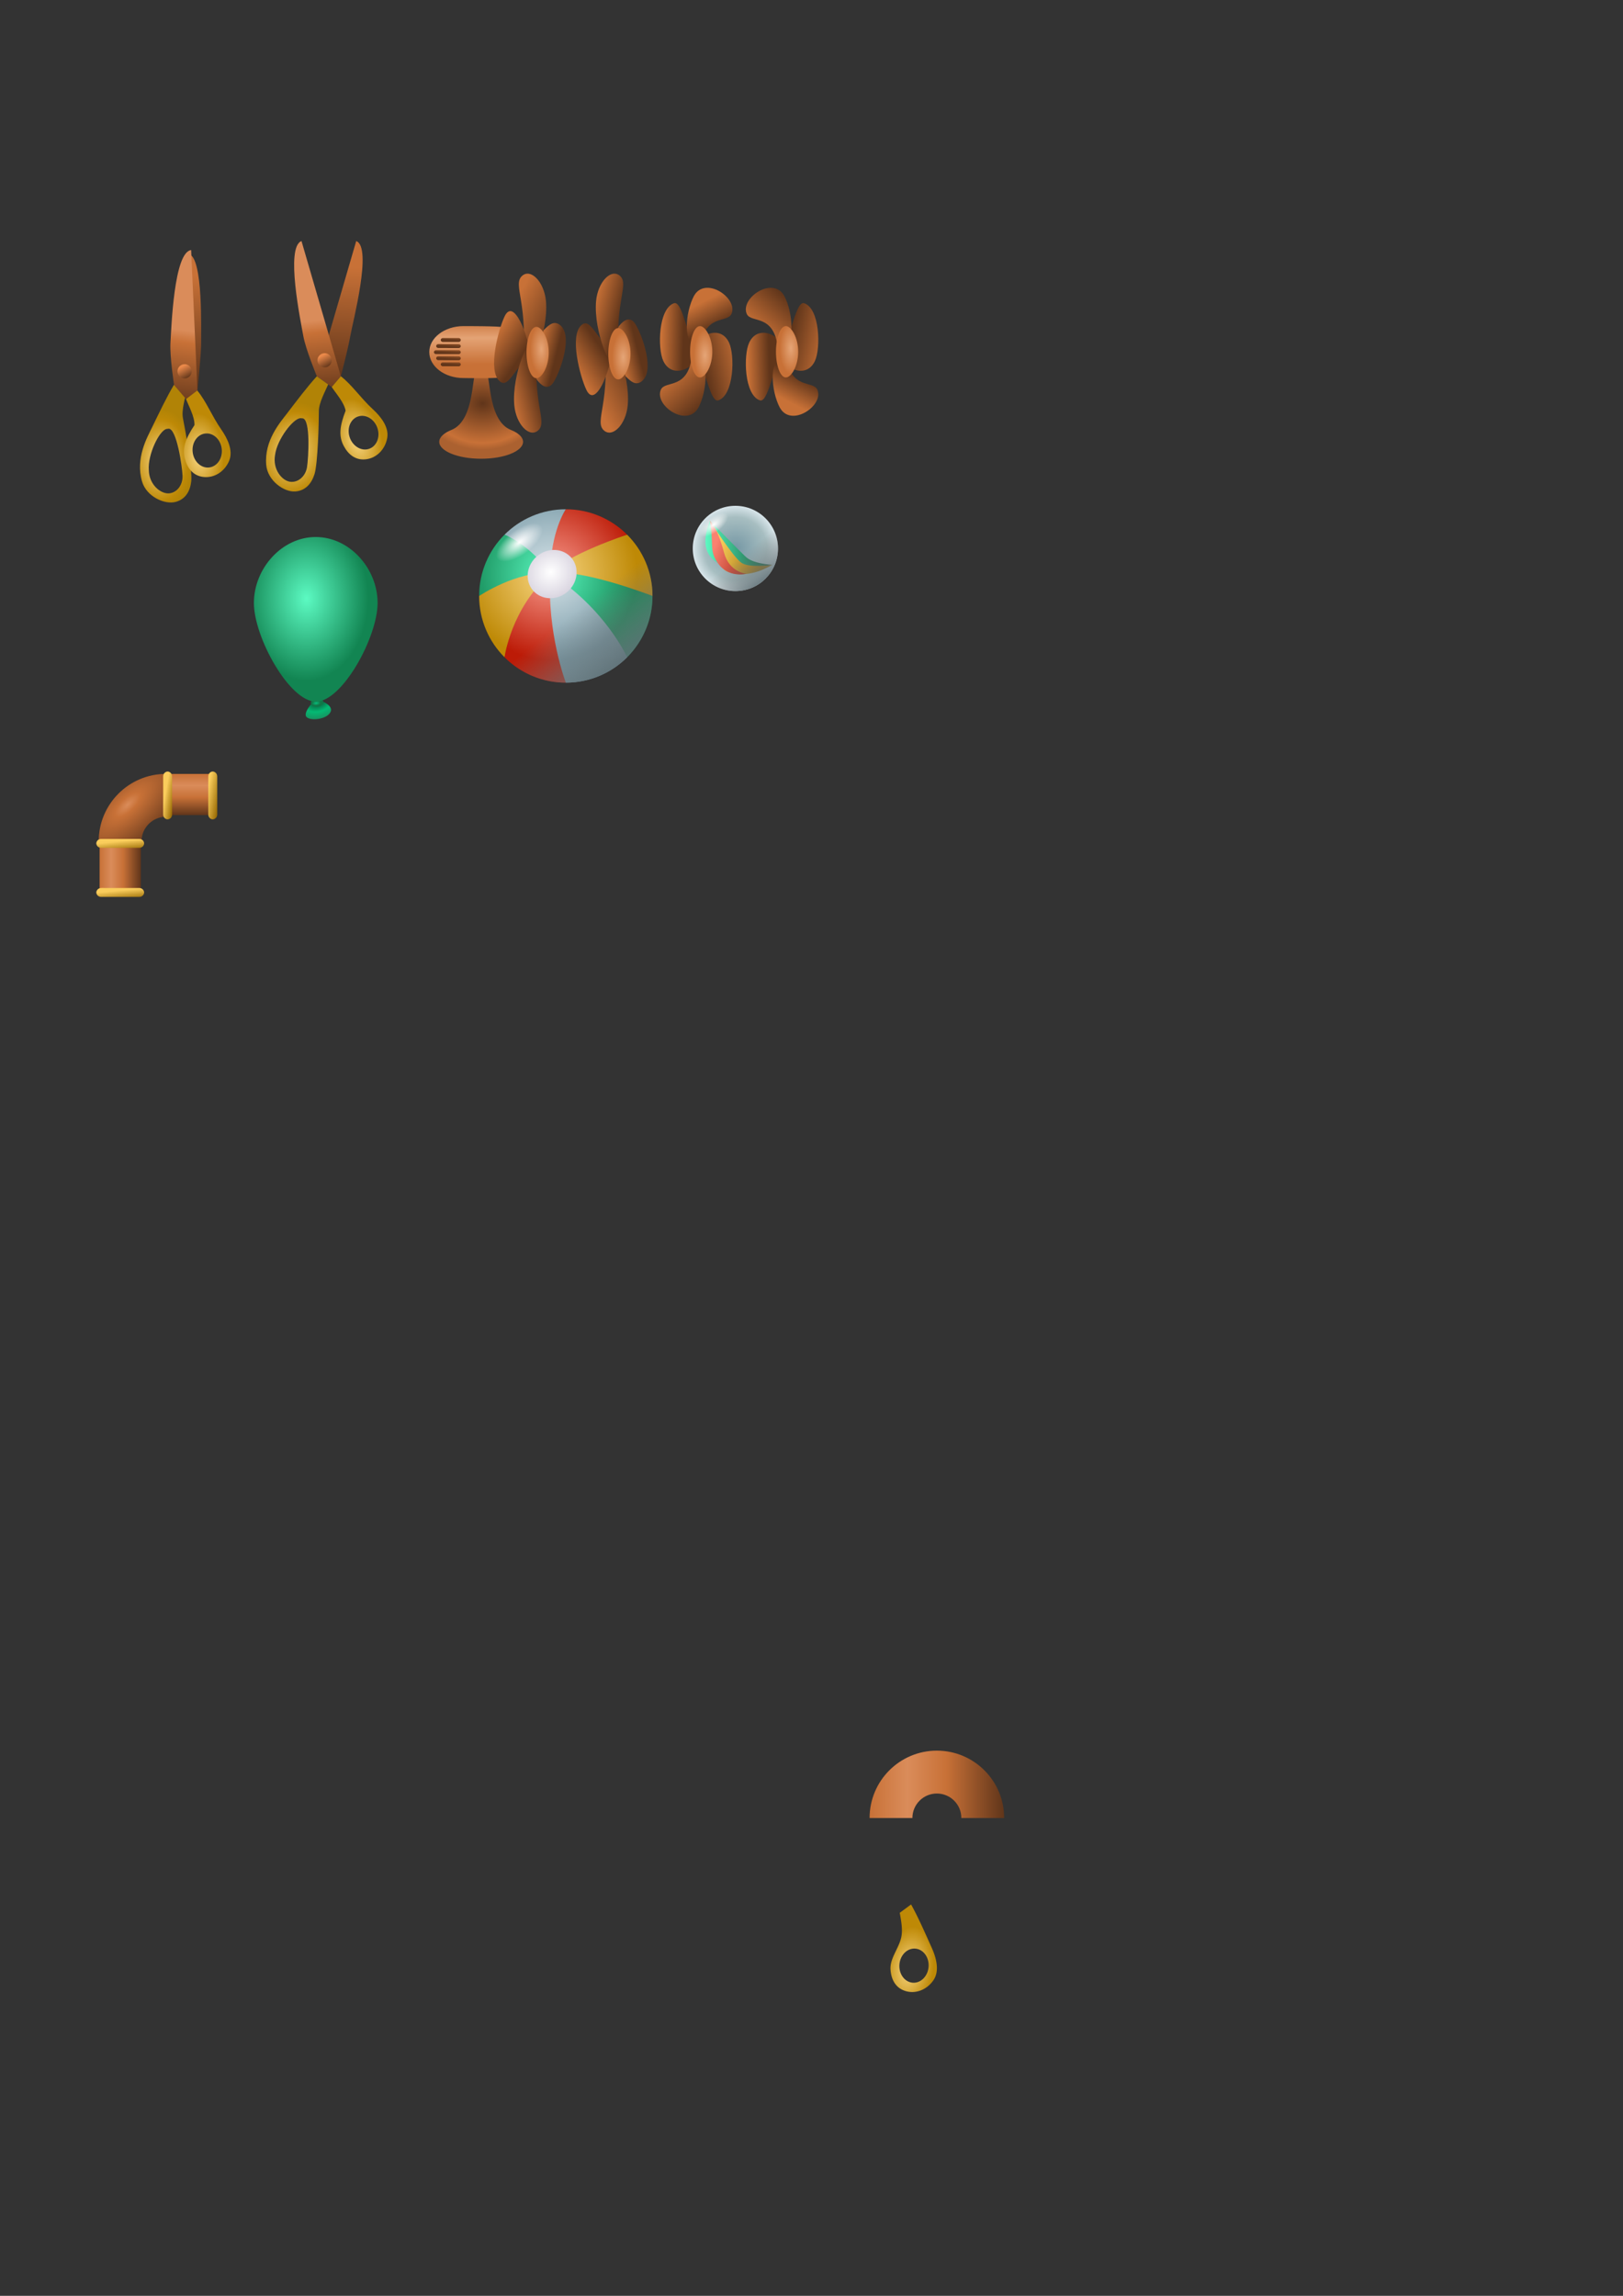 <?xml version="1.0" encoding="UTF-8" standalone="no"?>
<!-- Created with Inkscape (http://www.inkscape.org/) -->

<svg
   width="210mm"
   height="297mm"
   viewBox="0 0 210 297"
   version="1.1"
   id="svg5"
   inkscape:version="1.2.2 (732a01da63, 2022-12-09)"
   sodipodi:docname="drawing.svg.2025_10_17_19_37_38.0.svg"
   xml:space="preserve"
   xmlns:inkscape="http://www.inkscape.org/namespaces/inkscape"
   xmlns:sodipodi="http://sodipodi.sourceforge.net/DTD/sodipodi-0.dtd"
   xmlns:xlink="http://www.w3.org/1999/xlink"
   xmlns="http://www.w3.org/2000/svg"
   xmlns:svg="http://www.w3.org/2000/svg"><rect x="0" y="0" width="210" height="297" fill="#333333" stroke="none"/><sodipodi:namedview
     id="namedview7"
     pagecolor="#ffffff"
     bordercolor="#999999"
     borderopacity="1"
     inkscape:showpageshadow="0"
     inkscape:pageopacity="0"
     inkscape:pagecheckerboard="0"
     inkscape:deskcolor="#d1d1d1"
     inkscape:document-units="mm"
     showgrid="false"
     inkscape:zoom="2"
     inkscape:cx="97.5"
     inkscape:cy="254.5"
     inkscape:window-width="2880"
     inkscape:window-height="1676"
     inkscape:window-x="-12"
     inkscape:window-y="-12"
     inkscape:window-maximized="1"
     inkscape:current-layer="layer1"
     showguides="true"><sodipodi:guide
       position="89.522,210.284"
       orientation="1,0"
       id="guide1274"
       inkscape:locked="false" /></sodipodi:namedview><defs
     id="defs2"><linearGradient
       inkscape:collect="always"
       id="linearGradient10987"><stop
         style="stop-color:#c87137;stop-opacity:1;"
         offset="0"
         id="stop10989" /><stop
         style="stop-color:#da8c5a;stop-opacity:1;"
         offset="0.28"
         id="stop10981" /><stop
         style="stop-color:#c87137;stop-opacity:1;"
         offset="0.57"
         id="stop10983" /><stop
         style="stop-color:#60351a;stop-opacity:1;"
         offset="1"
         id="stop10985" /></linearGradient><linearGradient
       inkscape:collect="always"
       id="linearGradient10220"><stop
         style="stop-color:#da8c5a;stop-opacity:1;"
         offset="0"
         id="stop10218" /><stop
         style="stop-color:#c87137;stop-opacity:1;"
         offset="0.156"
         id="stop10216" /><stop
         style="stop-color:#60351a;stop-opacity:1;"
         offset="1"
         id="stop10214" /></linearGradient><linearGradient
       inkscape:collect="always"
       id="linearGradient7890"><stop
         style="stop-color:#fad783;stop-opacity:1;"
         offset="0"
         id="stop7886" /><stop
         style="stop-color:#be8906;stop-opacity:1;"
         offset="0.806"
         id="stop7888" /><stop
         style="stop-color:#b18306;stop-opacity:1;"
         offset="1"
         id="stop7892" /></linearGradient><linearGradient
       inkscape:collect="always"
       id="linearGradient5569"><stop
         style="stop-color:#ea894a;stop-opacity:1;"
         offset="0"
         id="stop5567" /><stop
         style="stop-color:#60351a;stop-opacity:1;"
         offset="1"
         id="stop5563" /></linearGradient><linearGradient
       inkscape:collect="always"
       id="linearGradient5547"><stop
         style="stop-color:#60351a;stop-opacity:1;"
         offset="0"
         id="stop5543" /><stop
         style="stop-color:#c87137;stop-opacity:1;"
         offset="0.844"
         id="stop5545" /><stop
         style="stop-color:#da8c5a;stop-opacity:1;"
         offset="1"
         id="stop5549" /></linearGradient><linearGradient
       inkscape:collect="always"
       id="linearGradient4806"><stop
         style="stop-color:#07be7c;stop-opacity:1;"
         offset="0"
         id="stop4802" /><stop
         style="stop-color:#117647;stop-opacity:1;"
         offset="1"
         id="stop4804" /></linearGradient><linearGradient
       inkscape:collect="always"
       id="linearGradient4762"><stop
         style="stop-color:#09412a;stop-opacity:1;"
         offset="0"
         id="stop4760" /><stop
         style="stop-color:#04b973;stop-opacity:1;"
         offset="0.586"
         id="stop4758" /><stop
         style="stop-color:#179260;stop-opacity:1;"
         offset="1"
         id="stop4766" /></linearGradient><linearGradient
       inkscape:collect="always"
       id="linearGradient3292"><stop
         style="stop-color:#ffffff;stop-opacity:1;"
         offset="0"
         id="stop3288" /><stop
         style="stop-color:#bcb4c8;stop-opacity:1;"
         offset="1"
         id="stop3290" /></linearGradient><linearGradient
       inkscape:collect="always"
       id="linearGradient3112"><stop
         style="stop-color:#fad783;stop-opacity:1;"
         offset="0"
         id="stop3108" /><stop
         style="stop-color:#be8906;stop-opacity:1;"
         offset="1"
         id="stop3110" /></linearGradient><linearGradient
       inkscape:collect="always"
       id="linearGradient3106"><stop
         style="stop-color:#f99b8d;stop-opacity:1;"
         offset="0"
         id="stop3102" /><stop
         style="stop-color:#bc1b07;stop-opacity:1;"
         offset="1"
         id="stop3104" /></linearGradient><linearGradient
       inkscape:collect="always"
       id="linearGradient3094"><stop
         style="stop-color:#5cfac2;stop-opacity:1;"
         offset="0"
         id="stop3090" /><stop
         style="stop-color:#128552;stop-opacity:1;"
         offset="1"
         id="stop3092" /></linearGradient><linearGradient
       inkscape:collect="always"
       id="linearGradient2933"><stop
         style="stop-color:#d8e5ea;stop-opacity:1;"
         offset="0"
         id="stop2931" /><stop
         style="stop-color:#7597a4;stop-opacity:1;"
         offset="1"
         id="stop2927" /></linearGradient><linearGradient
       inkscape:collect="always"
       id="linearGradient2442"><stop
         style="stop-color:#7597a4;stop-opacity:0;"
         offset="0"
         id="stop2436" /><stop
         style="stop-color:#d8e5ea;stop-opacity:0;"
         offset="1"
         id="stop2440" /></linearGradient><linearGradient
       inkscape:collect="always"
       id="linearGradient1931"><stop
         style="stop-color:#c87137;stop-opacity:1;"
         offset="0"
         id="stop1929" /><stop
         style="stop-color:#60351a;stop-opacity:1;"
         offset="1"
         id="stop1927" /></linearGradient><linearGradient
       inkscape:collect="always"
       id="linearGradient5956"><stop
         style="stop-color:#60351a;stop-opacity:1;"
         offset="0"
         id="stop5952" /><stop
         style="stop-color:#c87137;stop-opacity:1;"
         offset="0.852"
         id="stop5954" /><stop
         style="stop-color:#ab6130;stop-opacity:1;"
         offset="1"
         id="stop5960" /></linearGradient><linearGradient
       inkscape:collect="always"
       id="linearGradient5143"><stop
         style="stop-color:#d2824d;stop-opacity:1;"
         offset="0"
         id="stop5147" /><stop
         style="stop-color:#e4a375;stop-opacity:1;"
         offset="0.313"
         id="stop5145" /><stop
         style="stop-color:#c87137;stop-opacity:1;"
         offset="1"
         id="stop5141" /></linearGradient><linearGradient
       inkscape:collect="always"
       id="linearGradient2886"><stop
         style="stop-color:#e5a577;stop-opacity:1;"
         offset="0"
         id="stop2884" /><stop
         style="stop-color:#c87137;stop-opacity:1;"
         offset="1"
         id="stop2882" /></linearGradient><linearGradient
       inkscape:collect="always"
       id="linearGradient2878"><stop
         style="stop-color:#60351a;stop-opacity:1;"
         offset="0"
         id="stop2876" /><stop
         style="stop-color:#c87137;stop-opacity:1;"
         offset="1"
         id="stop2874" /></linearGradient><linearGradient
       inkscape:collect="always"
       id="linearGradient2073"><stop
         style="stop-color:#60351a;stop-opacity:1;"
         offset="0"
         id="stop2071" /><stop
         style="stop-color:#c87137;stop-opacity:1;"
         offset="1"
         id="stop2069" /></linearGradient><linearGradient
       inkscape:collect="always"
       id="linearGradient1335"><stop
         style="stop-color:#c87137;stop-opacity:1;"
         offset="0"
         id="stop1331" /><stop
         style="stop-color:#60351a;stop-opacity:1;"
         offset="1"
         id="stop1333" /></linearGradient><linearGradient
       inkscape:collect="always"
       id="linearGradient5228"><stop
         style="stop-color:#f98270;stop-opacity:1;"
         offset="0"
         id="stop5224" /><stop
         style="stop-color:#9a1706;stop-opacity:1;"
         offset="1"
         id="stop5226" /></linearGradient><linearGradient
       inkscape:collect="always"
       id="linearGradient4449"><stop
         style="stop-color:#facd5c;stop-opacity:1;"
         offset="0"
         id="stop4445" /><stop
         style="stop-color:#9a6d06;stop-opacity:1;"
         offset="1"
         id="stop4447" /></linearGradient><linearGradient
       inkscape:collect="always"
       id="linearGradient4437"><stop
         style="stop-color:#5cfac2;stop-opacity:1;"
         offset="0"
         id="stop4433" /><stop
         style="stop-color:#0b4e30;stop-opacity:1;"
         offset="1"
         id="stop4435" /></linearGradient><linearGradient
       inkscape:collect="always"
       id="linearGradient4429"><stop
         style="stop-color:#ffffff;stop-opacity:1;"
         offset="0"
         id="stop4425" /><stop
         style="stop-color:#ffffff;stop-opacity:0;"
         offset="1"
         id="stop4427" /></linearGradient><linearGradient
       inkscape:collect="always"
       id="linearGradient3463"><stop
         style="stop-color:#808080;stop-opacity:0;"
         offset="0"
         id="stop3461" /><stop
         style="stop-color:#5c6f75;stop-opacity:1;"
         offset="1"
         id="stop3459" /></linearGradient><linearGradient
       inkscape:collect="always"
       id="linearGradient3160"><stop
         style="stop-color:#7597a4;stop-opacity:1;"
         offset="0"
         id="stop3156" /><stop
         style="stop-color:#a7bec1;stop-opacity:1;"
         offset="0.737"
         id="stop4213" /><stop
         style="stop-color:#d8e5ea;stop-opacity:1;"
         offset="1"
         id="stop3158" /></linearGradient><radialGradient
       inkscape:collect="always"
       xlink:href="#linearGradient3160"
       id="radialGradient3162"
       cx="74.972"
       cy="70.189"
       fx="74.972"
       fy="70.189"
       r="9.677"
       gradientUnits="userSpaceOnUse"
       gradientTransform="matrix(0.57,0,0,0.57,28.086,26.029)" /><linearGradient
       inkscape:collect="always"
       xlink:href="#linearGradient3463"
       id="linearGradient3471"
       x1="76.641"
       y1="71.476"
       x2="81.975"
       y2="78.234"
       gradientUnits="userSpaceOnUse"
       gradientTransform="matrix(0.57,0,0,0.57,43.961,26.029)" /><radialGradient
       inkscape:collect="always"
       xlink:href="#linearGradient4429"
       id="radialGradient4431"
       cx="73.65"
       cy="65.293"
       fx="73.65"
       fy="65.293"
       r="3.058"
       gradientTransform="matrix(0.734,0,0,0.333,-24.733,78.937)"
       gradientUnits="userSpaceOnUse" /><linearGradient
       inkscape:collect="always"
       xlink:href="#linearGradient4437"
       id="linearGradient4439"
       x1="68.171"
       y1="69.229"
       x2="83.315"
       y2="69.229"
       gradientUnits="userSpaceOnUse"
       gradientTransform="matrix(0.57,0,0,0.57,28.086,26.029)" /><linearGradient
       inkscape:collect="always"
       xlink:href="#linearGradient4449"
       id="linearGradient4443"
       gradientUnits="userSpaceOnUse"
       x1="68.171"
       y1="69.229"
       x2="78.421"
       y2="73.403"
       gradientTransform="matrix(0.57,0,0,0.57,29.507,26.683)" /><linearGradient
       inkscape:collect="always"
       xlink:href="#linearGradient5228"
       id="linearGradient5222"
       gradientUnits="userSpaceOnUse"
       gradientTransform="matrix(0.57,0,0,0.57,28.923,27.086)"
       x1="68.171"
       y1="69.229"
       x2="78.421"
       y2="73.403" /><linearGradient
       inkscape:collect="always"
       xlink:href="#linearGradient1335"
       id="linearGradient1337"
       x1="94.616"
       y1="33.454"
       x2="102.242"
       y2="42.853"
       gradientUnits="userSpaceOnUse"
       gradientTransform="matrix(0.411,0,0,0.893,57.509,2.136)" /><linearGradient
       inkscape:collect="always"
       xlink:href="#linearGradient2073"
       id="linearGradient2079"
       gradientUnits="userSpaceOnUse"
       gradientTransform="matrix(-0.212,-0.684,0.318,-0.456,104.33,120.916)"
       x1="92.873"
       y1="32.832"
       x2="100.635"
       y2="32.678" /><linearGradient
       inkscape:collect="always"
       xlink:href="#linearGradient2073"
       id="linearGradient2087"
       gradientUnits="userSpaceOnUse"
       gradientTransform="matrix(0.247,0.608,-0.37,0.405,88.039,-30.956)"
       x1="98.298"
       y1="32.423"
       x2="93.866"
       y2="35.392" /><linearGradient
       inkscape:collect="always"
       xlink:href="#linearGradient2878"
       id="linearGradient2872"
       gradientUnits="userSpaceOnUse"
       gradientTransform="matrix(-0.411,0,0,-0.893,136.828,79.382)"
       x1="95.86"
       y1="41.063"
       x2="102.72"
       y2="36.997" /><radialGradient
       inkscape:collect="always"
       xlink:href="#linearGradient2886"
       id="radialGradient2888"
       cx="98.628"
       cy="40.476"
       fx="98.628"
       fy="40.476"
       r="1.438"
       gradientTransform="matrix(1,0,0,2.311,0,-53.314)"
       gradientUnits="userSpaceOnUse" /><linearGradient
       inkscape:collect="always"
       xlink:href="#linearGradient5143"
       id="linearGradient5137"
       x1="87.996"
       y1="37.6"
       x2="88.024"
       y2="42.1"
       gradientUnits="userSpaceOnUse"
       gradientTransform="matrix(1.098,0,0,1.098,-35.713,0.891)" /><radialGradient
       inkscape:collect="always"
       xlink:href="#linearGradient5956"
       id="radialGradient5950"
       cx="89.049"
       cy="46.716"
       fx="89.049"
       fy="46.716"
       r="4.542"
       gradientTransform="matrix(1.731,-0.014,0.01,1.322,-92.156,-8.32)"
       gradientUnits="userSpaceOnUse" /><linearGradient
       inkscape:collect="always"
       xlink:href="#linearGradient2073"
       id="linearGradient1100"
       x1="84.652"
       y1="35.311"
       x2="84.819"
       y2="33.472"
       gradientUnits="userSpaceOnUse"
       gradientTransform="matrix(0.744,0,0,0.528,-5.769,26.976)" /><linearGradient
       inkscape:collect="always"
       xlink:href="#linearGradient2073"
       id="linearGradient1154"
       gradientUnits="userSpaceOnUse"
       gradientTransform="matrix(0.744,0,0,0.528,-5.375,26.185)"
       x1="84.652"
       y1="35.311"
       x2="84.819"
       y2="33.472" /><linearGradient
       inkscape:collect="always"
       xlink:href="#linearGradient2073"
       id="linearGradient1158"
       gradientUnits="userSpaceOnUse"
       gradientTransform="matrix(0.744,0,0,0.528,-5.375,27.761)"
       x1="84.652"
       y1="35.311"
       x2="84.819"
       y2="33.472" /><linearGradient
       inkscape:collect="always"
       xlink:href="#linearGradient2073"
       id="linearGradient1239"
       gradientUnits="userSpaceOnUse"
       gradientTransform="matrix(0.744,0,0,0.528,-4.588,28.552)"
       x1="84.652"
       y1="35.311"
       x2="84.819"
       y2="33.472" /><linearGradient
       inkscape:collect="always"
       xlink:href="#linearGradient2073"
       id="linearGradient1243"
       gradientUnits="userSpaceOnUse"
       gradientTransform="matrix(0.744,0,0,0.528,-4.588,25.401)"
       x1="84.652"
       y1="35.311"
       x2="84.819"
       y2="33.472" /><linearGradient
       inkscape:collect="always"
       xlink:href="#linearGradient2073"
       id="linearGradient1551"
       gradientUnits="userSpaceOnUse"
       gradientTransform="matrix(0.247,0.608,-0.37,0.405,88.039,-30.956)"
       x1="98.298"
       y1="32.423"
       x2="93.866"
       y2="35.392" /><linearGradient
       inkscape:collect="always"
       xlink:href="#linearGradient1335"
       id="linearGradient1553"
       gradientUnits="userSpaceOnUse"
       gradientTransform="matrix(0.411,0,0,0.893,57.509,2.136)"
       x1="94.616"
       y1="33.454"
       x2="102.242"
       y2="42.853" /><linearGradient
       inkscape:collect="always"
       xlink:href="#linearGradient2073"
       id="linearGradient1555"
       gradientUnits="userSpaceOnUse"
       gradientTransform="matrix(-0.212,-0.684,0.318,-0.456,104.33,120.916)"
       x1="92.873"
       y1="32.832"
       x2="100.635"
       y2="32.678" /><linearGradient
       inkscape:collect="always"
       xlink:href="#linearGradient2878"
       id="linearGradient1557"
       gradientUnits="userSpaceOnUse"
       gradientTransform="matrix(-0.411,0,0,-0.893,136.828,79.382)"
       x1="95.86"
       y1="41.063"
       x2="102.72"
       y2="36.997" /><radialGradient
       inkscape:collect="always"
       xlink:href="#linearGradient2886"
       id="radialGradient1559"
       gradientUnits="userSpaceOnUse"
       gradientTransform="matrix(1,0,0,2.311,0,-53.314)"
       cx="98.628"
       cy="40.476"
       fx="98.628"
       fy="40.476"
       r="1.438" /><linearGradient
       inkscape:collect="always"
       xlink:href="#linearGradient2073"
       id="linearGradient1577"
       gradientUnits="userSpaceOnUse"
       gradientTransform="matrix(-0.212,0.684,0.318,0.456,125.534,-40.988)"
       x1="95.827"
       y1="36.82"
       x2="99.51"
       y2="30.479" /><radialGradient
       inkscape:collect="always"
       xlink:href="#linearGradient2886"
       id="radialGradient1581"
       gradientUnits="userSpaceOnUse"
       gradientTransform="matrix(1,0,0,-2.311,21.167,134.579)"
       cx="98.628"
       cy="40.476"
       fx="98.628"
       fy="40.476"
       r="1.438" /><linearGradient
       inkscape:collect="always"
       xlink:href="#linearGradient2073"
       id="linearGradient1594"
       gradientUnits="userSpaceOnUse"
       gradientTransform="matrix(-0.684,-0.212,-0.456,0.318,198.924,44.521)"
       x1="89.35"
       y1="37.522"
       x2="96.309"
       y2="36.456" /><linearGradient
       inkscape:collect="always"
       xlink:href="#linearGradient1931"
       id="linearGradient1818"
       gradientUnits="userSpaceOnUse"
       gradientTransform="matrix(0.684,0.212,0.456,-0.318,38.384,36.648)"
       x1="88.132"
       y1="33.643"
       x2="97.446"
       y2="34.613" /><linearGradient
       inkscape:collect="always"
       xlink:href="#linearGradient2073"
       id="linearGradient1820"
       gradientUnits="userSpaceOnUse"
       gradientTransform="matrix(0.212,-0.684,-0.318,-0.456,111.774,122.157)"
       x1="90.375"
       y1="33.478"
       x2="101.073"
       y2="27.261" /><linearGradient
       inkscape:collect="always"
       xlink:href="#linearGradient2073"
       id="linearGradient2062"
       gradientUnits="userSpaceOnUse"
       gradientTransform="matrix(-0.212,0.684,0.318,0.456,125.534,-40.988)"
       x1="95.827"
       y1="36.82"
       x2="99.51"
       y2="30.479" /><linearGradient
       inkscape:collect="always"
       xlink:href="#linearGradient2073"
       id="linearGradient2064"
       gradientUnits="userSpaceOnUse"
       gradientTransform="matrix(0.212,-0.684,-0.318,-0.456,111.774,122.157)"
       x1="90.375"
       y1="33.478"
       x2="101.073"
       y2="27.261" /><linearGradient
       inkscape:collect="always"
       xlink:href="#linearGradient2073"
       id="linearGradient2066"
       gradientUnits="userSpaceOnUse"
       gradientTransform="matrix(-0.684,-0.212,-0.456,0.318,198.924,44.521)"
       x1="89.35"
       y1="37.522"
       x2="96.309"
       y2="36.456" /><linearGradient
       inkscape:collect="always"
       xlink:href="#linearGradient1931"
       id="linearGradient2068"
       gradientUnits="userSpaceOnUse"
       gradientTransform="matrix(0.684,0.212,0.456,-0.318,38.384,36.648)"
       x1="88.132"
       y1="33.643"
       x2="97.446"
       y2="34.613" /><radialGradient
       inkscape:collect="always"
       xlink:href="#linearGradient2886"
       id="radialGradient2070"
       gradientUnits="userSpaceOnUse"
       gradientTransform="matrix(1,0,0,-2.311,21.167,134.579)"
       cx="98.628"
       cy="40.476"
       fx="98.628"
       fy="40.476"
       r="1.438" /><radialGradient
       inkscape:collect="always"
       xlink:href="#linearGradient2442"
       id="radialGradient2434"
       gradientUnits="userSpaceOnUse"
       gradientTransform="matrix(0.57,0,0,0.57,43.961,26.029)"
       cx="74.972"
       cy="70.189"
       fx="74.972"
       fy="70.189"
       r="9.677" /><radialGradient
       inkscape:collect="always"
       xlink:href="#linearGradient2442"
       id="radialGradient2793"
       gradientUnits="userSpaceOnUse"
       gradientTransform="matrix(1.159,0,0,1.159,-5.904,-9.618)"
       cx="74.972"
       cy="70.189"
       fx="74.972"
       fy="70.189"
       r="9.677" /><linearGradient
       inkscape:collect="always"
       xlink:href="#linearGradient3463"
       id="linearGradient2795"
       gradientUnits="userSpaceOnUse"
       gradientTransform="matrix(1.159,0,0,1.159,-5.904,-9.618)"
       x1="76.641"
       y1="71.476"
       x2="81.975"
       y2="78.234" /><radialGradient
       inkscape:collect="always"
       xlink:href="#linearGradient4429"
       id="radialGradient2797"
       gradientUnits="userSpaceOnUse"
       gradientTransform="matrix(1.168,3.3871308e-8,-1.5356458e-8,0.53,-64.906,62.219)"
       cx="73.65"
       cy="65.293"
       fx="73.65"
       fy="65.293"
       r="3.058" /><radialGradient
       inkscape:collect="always"
       xlink:href="#linearGradient3094"
       id="radialGradient2809"
       gradientUnits="userSpaceOnUse"
       gradientTransform="matrix(0.912,-0.715,0.715,0.912,-64.405,61.777)"
       cx="75.158"
       cy="67.164"
       fx="75.158"
       fy="67.164"
       r="9.677" /><radialGradient
       inkscape:collect="always"
       xlink:href="#linearGradient3094"
       id="radialGradient2895"
       gradientUnits="userSpaceOnUse"
       gradientTransform="matrix(-0.912,0.715,-0.715,-0.912,172.728,82.567)"
       cx="74.786"
       cy="73.214"
       fx="74.786"
       fy="73.214"
       r="9.677" /><radialGradient
       inkscape:collect="always"
       xlink:href="#linearGradient3112"
       id="radialGradient2899"
       gradientUnits="userSpaceOnUse"
       gradientTransform="matrix(0.912,0.715,0.715,-0.912,-64.405,82.567)"
       cx="72.079"
       cy="71.09"
       fx="72.079"
       fy="71.09"
       r="9.677" /><radialGradient
       inkscape:collect="always"
       xlink:href="#linearGradient3112"
       id="radialGradient2903"
       gradientUnits="userSpaceOnUse"
       gradientTransform="matrix(-0.912,-0.715,-0.715,0.912,172.728,61.777)"
       cx="77.865"
       cy="69.287"
       fx="77.85"
       fy="69.331"
       r="9.677" /><radialGradient
       inkscape:collect="always"
       xlink:href="#linearGradient3106"
       id="radialGradient2907"
       gradientUnits="userSpaceOnUse"
       gradientTransform="matrix(0.715,0.912,-0.912,0.715,64.557,-46.395)"
       cx="71.947"
       cy="70.003"
       fx="71.947"
       fy="70.003"
       r="9.677" /><radialGradient
       inkscape:collect="always"
       xlink:href="#linearGradient3106"
       id="radialGradient2911"
       gradientUnits="userSpaceOnUse"
       gradientTransform="matrix(-0.715,-0.912,0.912,-0.715,43.766,190.739)"
       cx="77.997"
       cy="70.375"
       fx="77.997"
       fy="70.375"
       r="9.677" /><radialGradient
       inkscape:collect="always"
       xlink:href="#linearGradient2933"
       id="radialGradient2915"
       gradientUnits="userSpaceOnUse"
       gradientTransform="matrix(-0.715,0.912,0.912,0.715,43.766,-46.395)"
       cx="74.071"
       cy="67.296"
       fx="74.071"
       fy="67.296"
       r="9.677" /><radialGradient
       inkscape:collect="always"
       xlink:href="#linearGradient2933"
       id="radialGradient2925"
       gradientUnits="userSpaceOnUse"
       gradientTransform="matrix(0.715,-0.912,-0.912,-0.715,64.557,190.739)"
       cx="75.874"
       cy="73.082"
       fx="75.874"
       fy="73.082"
       r="9.677" /><radialGradient
       inkscape:collect="always"
       xlink:href="#linearGradient3292"
       id="radialGradient3294"
       cx="87.579"
       cy="-4.081"
       fx="87.579"
       fy="-4.081"
       r="1.488"
       gradientTransform="matrix(3.975,0.047,-0.051,4.284,-261.825,17.071)"
       gradientUnits="userSpaceOnUse" /><radialGradient
       inkscape:collect="always"
       xlink:href="#linearGradient3094"
       id="radialGradient4675"
       cx="45.342"
       cy="62.057"
       fx="45.342"
       fy="62.057"
       r="8.004"
       gradientTransform="matrix(1,0,0,1.331,0,-21.188)"
       gradientUnits="userSpaceOnUse" /><radialGradient
       inkscape:collect="always"
       xlink:href="#linearGradient4762"
       id="radialGradient4748"
       cx="46.513"
       cy="74.08"
       fx="46.513"
       fy="74.08"
       r="2.29"
       gradientTransform="matrix(1.391,-0.361,0.256,0.986,-36.902,18.408)"
       gradientUnits="userSpaceOnUse" /><radialGradient
       inkscape:collect="always"
       xlink:href="#linearGradient4806"
       id="radialGradient4776"
       cx="46.622"
       cy="74.794"
       fx="46.622"
       fy="74.794"
       r="0.554"
       gradientTransform="matrix(1.034,-0.102,0.047,0.572,-5.124,36.906)"
       gradientUnits="userSpaceOnUse" /><linearGradient
       inkscape:collect="always"
       xlink:href="#linearGradient5547"
       id="linearGradient5537"
       x1="45.864"
       y1="44.666"
       x2="44.122"
       y2="31.838"
       gradientUnits="userSpaceOnUse"
       gradientTransform="matrix(1,0,0,0.781,-8.041,14.352)" /><linearGradient
       inkscape:collect="always"
       xlink:href="#linearGradient1335"
       id="linearGradient5541"
       gradientUnits="userSpaceOnUse"
       x1="43.639"
       y1="22.861"
       x2="44.714"
       y2="40.975"
       gradientTransform="matrix(-1,0,0,0.781,84.893,14.352)" /><linearGradient
       inkscape:collect="always"
       xlink:href="#linearGradient5569"
       id="linearGradient5574"
       x1="45.521"
       y1="38.868"
       x2="46.243"
       y2="40.202"
       gradientUnits="userSpaceOnUse"
       gradientTransform="matrix(1.092,0,0,1.092,-11.979,1.278)" /><radialGradient
       inkscape:collect="always"
       xlink:href="#linearGradient3112"
       id="radialGradient7239"
       cx="49.641"
       cy="48.022"
       fx="49.641"
       fy="48.022"
       r="3.201"
       gradientTransform="matrix(0.968,-0.25,0.427,1.65,-26.204,-12.242)"
       gradientUnits="userSpaceOnUse" /><radialGradient
       inkscape:collect="always"
       xlink:href="#linearGradient7890"
       id="radialGradient7438"
       gradientUnits="userSpaceOnUse"
       gradientTransform="matrix(-1.606,-0.362,-0.454,2.018,138.176,-24.434)"
       cx="50.981"
       cy="49.13"
       fx="50.981"
       fy="49.13"
       r="3.201" /><radialGradient
       inkscape:collect="always"
       xlink:href="#linearGradient3112"
       id="radialGradient7878"
       gradientUnits="userSpaceOnUse"
       gradientTransform="matrix(0.988,0.151,-0.258,1.685,80.925,166.262)"
       cx="49.641"
       cy="48.022"
       fx="49.641"
       fy="48.022"
       r="3.201" /><linearGradient
       inkscape:collect="always"
       xlink:href="#linearGradient5569"
       id="linearGradient7880"
       gradientUnits="userSpaceOnUse"
       gradientTransform="matrix(1.092,0,0,1.092,-34.41,2.317)"
       x1="45.521"
       y1="38.868"
       x2="46.243"
       y2="40.202" /><linearGradient
       inkscape:collect="always"
       xlink:href="#linearGradient5547"
       id="linearGradient7882"
       gradientUnits="userSpaceOnUse"
       gradientTransform="matrix(0.972,0.236,-0.185,0.759,-21.983,5.333)"
       x1="45.864"
       y1="44.666"
       x2="44.122"
       y2="31.838" /><linearGradient
       inkscape:collect="always"
       xlink:href="#linearGradient1335"
       id="linearGradient7884"
       gradientUnits="userSpaceOnUse"
       gradientTransform="matrix(-0.981,0.192,0.15,0.766,55.341,7.204)"
       x1="43.639"
       y1="22.861"
       x2="44.714"
       y2="40.975" /><radialGradient
       inkscape:collect="always"
       xlink:href="#linearGradient7890"
       id="radialGradient8108"
       gradientUnits="userSpaceOnUse"
       gradientTransform="matrix(-1.388,-0.055,-0.082,2.067,87.805,-41.334)"
       cx="51.352"
       cy="48.862"
       fx="51.352"
       fy="48.862"
       r="3.201" /><radialGradient
       inkscape:collect="always"
       xlink:href="#linearGradient3112"
       id="radialGradient9052"
       gradientUnits="userSpaceOnUse"
       gradientTransform="matrix(0.999,-0.035,0.059,1.703,-34.828,-23.789)"
       cx="49.641"
       cy="48.022"
       fx="49.641"
       fy="48.022"
       r="3.201" /><radialGradient
       inkscape:collect="always"
       xlink:href="#linearGradient10220"
       id="radialGradient10212"
       cx="16.793"
       cy="104.269"
       fx="16.793"
       fy="104.269"
       r="4.354"
       gradientTransform="matrix(2.196,-2.084,0.863,0.91,-110.361,44.227)"
       gradientUnits="userSpaceOnUse" /><linearGradient
       inkscape:collect="always"
       xlink:href="#linearGradient4449"
       id="linearGradient10673"
       gradientUnits="userSpaceOnUse"
       gradientTransform="matrix(1.716,0,0,1.216,-129.5,66.262)"
       x1="84.522"
       y1="34.998"
       x2="84.675"
       y2="36.056" /><linearGradient
       inkscape:collect="always"
       xlink:href="#linearGradient4449"
       id="linearGradient10690"
       gradientUnits="userSpaceOnUse"
       gradientTransform="matrix(0,-1.716,1.216,0,-21.153,247.959)"
       x1="84.922"
       y1="35.051"
       x2="84.675"
       y2="36.056" /><linearGradient
       inkscape:collect="always"
       xlink:href="#linearGradient10987"
       id="linearGradient10979"
       x1="12.757"
       y1="112.395"
       x2="18.091"
       y2="112.395"
       gradientUnits="userSpaceOnUse"
       gradientTransform="translate(0.131)" /><linearGradient
       inkscape:collect="always"
       xlink:href="#linearGradient4449"
       id="linearGradient11228"
       gradientUnits="userSpaceOnUse"
       gradientTransform="matrix(1.716,0,0,1.216,-129.5,72.612)"
       x1="84.528"
       y1="35.007"
       x2="84.675"
       y2="36.056" /><linearGradient
       inkscape:collect="always"
       xlink:href="#linearGradient4449"
       id="linearGradient11470"
       gradientUnits="userSpaceOnUse"
       gradientTransform="matrix(0,-1.716,1.216,0,-15.316,247.959)"
       x1="85.018"
       y1="34.746"
       x2="84.675"
       y2="36.056" /><linearGradient
       inkscape:collect="always"
       xlink:href="#linearGradient10987"
       id="linearGradient11472"
       gradientUnits="userSpaceOnUse"
       gradientTransform="rotate(90,24.784,112.145)"
       x1="12.757"
       y1="112.395"
       x2="18.091"
       y2="112.395" /><linearGradient
       inkscape:collect="always"
       xlink:href="#linearGradient10987"
       id="linearGradient11720"
       x1="59.565"
       y1="132.406"
       x2="76.979"
       y2="132.406"
       gradientUnits="userSpaceOnUse"
       gradientTransform="translate(52.951,98.425)" /></defs><g
     inkscape:label="Layer 1"
     inkscape:groupmode="layer"
     id="layer1"><g
       id="g2493"
       transform="translate(24.342,4.925)"><circle
         style="fill:url(#radialGradient3162);fill-opacity:1;stroke:none;stroke-width:0.452;stroke-linecap:square;stroke-linejoin:round"
         id="path295"
         cx="70.809"
         cy="66.026"
         r="5.515" /><path
         style="fill:url(#linearGradient4439);fill-opacity:1;stroke:none;stroke-width:0.452;stroke-linecap:square;stroke-linejoin:round"
         d="m 67.518,62.446 c 0,0 3.973,4.05 4.426,4.465 0.312,0.286 0.807,0.992 3.619,1.238 0,0 -4.436,0.884 -6.712,-0.112 -1.753,-0.767 -2.549,-2.516 -1.333,-5.591 z"
         id="path3294"
         sodipodi:nodetypes="cscsc" /><path
         style="fill:url(#linearGradient4443);fill-opacity:1;stroke:none;stroke-width:0.452;stroke-linecap:square;stroke-linejoin:round"
         d="m 67.518,62.446 c 0,0 2.93,4.609 4.038,5.41 1.033,0.747 4.007,0.293 4.007,0.293 0,0 -2.886,1.923 -5.672,0.922 -1.801,-0.647 -0.552,-2.837 -2.374,-6.625 z"
         id="path4441"
         sodipodi:nodetypes="cscsc" /><path
         style="fill:url(#linearGradient5222);fill-opacity:1;stroke:none;stroke-width:0.452;stroke-linecap:square;stroke-linejoin:round"
         d="m 67.518,62.446 c 0,0 0.935,0.755 1.822,4.125 0.671,2.55 2.871,2.729 2.871,2.729 0,0 -2.324,0.624 -3.711,-1.437 -1.104,-1.639 -0.443,-2.223 -0.981,-5.417 z"
         id="path5220"
         sodipodi:nodetypes="cscsc" /></g><path
       id="path5942"
       style="opacity:1;fill:url(#radialGradient5950);fill-opacity:1;stroke-width:1.044;stroke-linecap:square;stroke-linejoin:round"
       d="m 62.854,48.29 c 0.673,-0.333 0.105,6.057 3.235,7.321 0.981,0.396 1.588,0.943 1.588,1.547 -10e-7,1.208 -2.427,2.187 -5.421,2.187 -2.994,0 -5.421,-0.979 -5.421,-2.187 0,-0.604 0.607,-1.15 1.588,-1.547 3.13,-1.264 2.562,-7.654 3.235,-7.321 z"
       sodipodi:nodetypes="csscsscc" /><path
       id="path3676"
       style="opacity:1;fill:url(#linearGradient5137);fill-opacity:1;stroke-width:0.872;stroke-linecap:square;stroke-linejoin:round"
       d="m 59.962,48.906 c -2.439,0 -4.417,-1.504 -4.417,-3.359 0,-1.855 1.978,-3.359 4.417,-3.359 0,0 4.853,-0.011 5.127,0.155 0.274,0.166 0.25,6.147 0,6.407 -0.25,0.261 -5.127,0.155 -5.127,0.155 z"
       sodipodi:nodetypes="csczzc" /><g
       id="g1537"
       transform="translate(-28.575,4.925)"><path
         style="opacity:1;fill:url(#linearGradient2087);fill-opacity:1;stroke:none;stroke-width:0.452;stroke-linecap:square;stroke-linejoin:round"
         d="m 96.327,40.015 c 2.421,-1.429 3.272,-3.845 4.608,-2.966 1.882,1.238 0.189,5.987 -0.725,7.459 -1.399,2.251 -3.616,-2.297 -3.883,-4.493 z"
         id="path2085"
         sodipodi:nodetypes="cssc" /><path
         style="opacity:1;fill:url(#linearGradient1337);fill-opacity:1;stroke:none;stroke-width:0.481;stroke-linecap:square;stroke-linejoin:round"
         d="m 96.1,42.582 c 1.015,-8.183 -1.296,-10.643 0.034,-11.825 1.115,-0.99 2.864,0.766 3.085,3.293 0.338,3.865 -1.953,9.575 -3.119,8.532 z"
         id="path616"
         sodipodi:nodetypes="cssc" /><path
         style="opacity:1;fill:url(#linearGradient2079);fill-opacity:1;stroke:none;stroke-width:0.445;stroke-linecap:square;stroke-linejoin:round"
         d="m 97.201,41.066 c -2.083,1.608 -2.815,4.326 -3.964,3.337 -1.619,-1.393 -0.163,-6.736 0.624,-8.392 1.203,-2.532 3.111,2.584 3.341,5.055 z"
         id="path2077"
         sodipodi:nodetypes="cssc" /><path
         style="opacity:1;fill:url(#linearGradient2872);fill-opacity:1;stroke:none;stroke-width:0.481;stroke-linecap:square;stroke-linejoin:round"
         d="m 98.238,38.936 c -1.015,8.183 1.296,10.643 -0.034,11.825 -1.115,0.99 -2.864,-0.766 -3.085,-3.293 -0.338,-3.865 1.953,-9.575 3.119,-8.532 z"
         id="path2870"
         sodipodi:nodetypes="cssc" /><path
         id="path2141"
         style="opacity:1;fill:url(#radialGradient2888);fill-opacity:1;stroke-width:0.569;stroke-linecap:square;stroke-linejoin:round"
         d="m 99.576,40.68 c 0,1.835 -0.895,3.322 -1.6,3.322 -0.705,0 -1.276,-1.487 -1.276,-3.322 0,-1.835 0.571,-3.322 1.276,-3.322 0.705,0 1.6,1.487 1.6,3.322 z"
         sodipodi:nodetypes="sssss" /></g><ellipse
       style="opacity:0;fill:#1e325b;stroke:#355d8b;stroke-width:0.794;stroke-linecap:square;stroke-linejoin:round"
       id="path358"
       cx="59.564"
       cy="44.351"
       rx="1.703"
       ry="0.799" /><g
       id="g10686"><path
         id="path485"
         style="fill:url(#linearGradient1100);stroke-width:0.497;stroke-linecap:square;stroke-linejoin:round"
         d="m 59.343,45.307 c 0.195,0 0.279,0.153 0.279,0.251 0,0.098 -0.084,0.251 -0.279,0.251 h -2.921 c -0.195,0 -0.279,-0.153 -0.279,-0.251 0,-0.098 0.084,-0.251 0.279,-0.251 z"
         sodipodi:nodetypes="sssssss" /><path
         id="path1152"
         style="fill:url(#linearGradient1154);stroke-width:0.497;stroke-linecap:square;stroke-linejoin:round"
         d="m 59.343,44.523 c 0.195,5.4e-4 0.279,0.153 0.279,0.251 0,0.098 -0.084,0.252 -0.279,0.251 l -2.627,-0.007 c -0.195,-5.41e-4 -0.279,-0.153 -0.279,-0.251 0,-0.098 0.084,-0.252 0.279,-0.251 z"
         sodipodi:nodetypes="sssssss" /><path
         id="path1156"
         style="fill:url(#linearGradient1158);stroke-width:0.497;stroke-linecap:square;stroke-linejoin:round"
         d="m 59.343,46.098 c 0.195,5.41e-4 0.279,0.153 0.279,0.251 0,0.098 -0.084,0.252 -0.279,0.251 l -2.627,-0.007 c -0.195,-5.41e-4 -0.279,-0.153 -0.279,-0.251 0,-0.098 0.084,-0.252 0.279,-0.251 z"
         sodipodi:nodetypes="sssssss" /><path
         id="path1237"
         style="fill:url(#linearGradient1239);stroke-width:0.497;stroke-linecap:square;stroke-linejoin:round"
         d="m 59.343,46.882 c 0.195,0 0.279,0.153 0.279,0.251 0,0.098 -0.084,0.251 -0.279,0.251 h -2.039 c -0.195,0 -0.279,-0.153 -0.279,-0.251 0,-0.098 0.084,-0.251 0.279,-0.251 z"
         sodipodi:nodetypes="sssssss" /><path
         id="path1241"
         style="fill:url(#linearGradient1243);stroke-width:0.497;stroke-linecap:square;stroke-linejoin:round"
         d="m 59.343,43.731 c 0.195,0 0.279,0.153 0.279,0.251 0,0.098 -0.084,0.251 -0.279,0.251 h -2.039 c -0.195,0 -0.279,-0.153 -0.279,-0.251 0,-0.098 0.084,-0.251 0.279,-0.251 z"
         sodipodi:nodetypes="sssssss" /></g><g
       id="g1549"
       transform="matrix(1,0,0,-1,-17.992,86.443)"><path
         style="opacity:1;fill:url(#linearGradient1551);fill-opacity:1;stroke:none;stroke-width:0.452;stroke-linecap:square;stroke-linejoin:round"
         d="m 96.327,40.015 c 2.421,-1.429 3.272,-3.845 4.608,-2.966 1.882,1.238 0.189,5.987 -0.725,7.459 -1.399,2.251 -3.616,-2.297 -3.883,-4.493 z"
         id="path1539"
         sodipodi:nodetypes="cssc" /><path
         style="opacity:1;fill:url(#linearGradient1553);fill-opacity:1;stroke:none;stroke-width:0.481;stroke-linecap:square;stroke-linejoin:round"
         d="m 96.1,42.582 c 1.015,-8.183 -1.296,-10.643 0.034,-11.825 1.115,-0.99 2.864,0.766 3.085,3.293 0.338,3.865 -1.953,9.575 -3.119,8.532 z"
         id="path1541"
         sodipodi:nodetypes="cssc" /><path
         style="opacity:1;fill:url(#linearGradient1555);fill-opacity:1;stroke:none;stroke-width:0.445;stroke-linecap:square;stroke-linejoin:round"
         d="m 97.201,41.066 c -2.083,1.608 -2.815,4.326 -3.964,3.337 -1.619,-1.393 -0.163,-6.736 0.624,-8.392 1.203,-2.532 3.111,2.584 3.341,5.055 z"
         id="path1543"
         sodipodi:nodetypes="cssc" /><path
         style="opacity:1;fill:url(#linearGradient1557);fill-opacity:1;stroke:none;stroke-width:0.481;stroke-linecap:square;stroke-linejoin:round"
         d="m 98.238,38.936 c -1.015,8.183 1.296,10.643 -0.034,11.825 -1.115,0.99 -2.864,-0.766 -3.085,-3.293 -0.338,-3.865 1.953,-9.575 3.119,-8.532 z"
         id="path1545"
         sodipodi:nodetypes="cssc" /><path
         id="path1547"
         style="opacity:1;fill:url(#radialGradient1559);fill-opacity:1;stroke-width:0.569;stroke-linecap:square;stroke-linejoin:round"
         d="m 99.576,40.68 c 0,1.835 -0.895,3.322 -1.6,3.322 -0.705,0 -1.276,-1.487 -1.276,-3.322 0,-1.835 0.571,-3.322 1.276,-3.322 0.705,0 1.6,1.487 1.6,3.322 z"
         sodipodi:nodetypes="sssss" /></g><g
       id="g2048"
       transform="translate(-28.575,4.925)"><path
         style="fill:url(#linearGradient1577);fill-opacity:1;stroke:none;stroke-width:0.445;stroke-linecap:square;stroke-linejoin:round"
         d="m 119.185,40.163 c -1.45,0.358 -2.151,-6.271 -3.388,-5.864 -2.029,0.667 -2.175,5.831 -1.388,7.487 1.203,2.532 4.546,0.849 4.776,-1.622 z"
         id="path1565"
         sodipodi:nodetypes="cssc" /><path
         style="fill:url(#linearGradient1820);fill-opacity:1;stroke:none;stroke-width:0.445;stroke-linecap:square;stroke-linejoin:round"
         d="m 118.123,41.006 c 1.45,-0.358 2.151,6.271 3.388,5.864 2.029,-0.667 2.175,-5.831 1.388,-7.487 -1.203,-2.532 -4.546,-0.849 -4.776,1.622 z"
         id="path1814"
         sodipodi:nodetypes="cssc" /><path
         style="fill:url(#linearGradient1594);fill-opacity:1;stroke:none;stroke-width:0.445;stroke-linecap:square;stroke-linejoin:round"
         d="m 119.185,40.163 c 0.495,-4.604 3.503,-3.212 4.044,-4.497 0.866,-2.06 -3.45,-4.961 -4.879,-2.277 -1.053,1.978 -1.636,6.545 0.835,6.775 z"
         id="path1592"
         sodipodi:nodetypes="cssc" /><path
         style="fill:url(#linearGradient1818);fill-opacity:1;stroke:none;stroke-width:0.445;stroke-linecap:square;stroke-linejoin:round"
         d="m 118.123,41.006 c -0.495,4.604 -3.503,3.212 -4.044,4.497 -0.866,2.06 3.45,4.961 4.879,2.277 1.053,-1.978 1.636,-6.545 -0.835,-6.775 z"
         id="path1816"
         sodipodi:nodetypes="cssc" /><path
         id="path1569"
         style="fill:url(#radialGradient1581);fill-opacity:1;stroke-width:0.569;stroke-linecap:square;stroke-linejoin:round"
         d="m 120.743,40.584 c 0,-1.835 -0.895,-3.322 -1.6,-3.322 -0.705,0 -1.276,1.487 -1.276,3.322 0,1.835 0.571,3.322 1.276,3.322 0.705,0 1.6,-1.487 1.6,-3.322 z"
         sodipodi:nodetypes="sssss" /></g><g
       id="g2060"
       transform="matrix(1,0,0,-1,-17.463,86.094)"><path
         style="fill:url(#linearGradient2062);fill-opacity:1;stroke:none;stroke-width:0.445;stroke-linecap:square;stroke-linejoin:round"
         d="m 119.185,40.163 c -1.45,0.358 -2.151,-6.271 -3.388,-5.864 -2.029,0.667 -2.175,5.831 -1.388,7.487 1.203,2.532 4.546,0.849 4.776,-1.622 z"
         id="path2050"
         sodipodi:nodetypes="cssc" /><path
         style="fill:url(#linearGradient2064);fill-opacity:1;stroke:none;stroke-width:0.445;stroke-linecap:square;stroke-linejoin:round"
         d="m 118.123,41.006 c 1.45,-0.358 2.151,6.271 3.388,5.864 2.029,-0.667 2.175,-5.831 1.388,-7.487 -1.203,-2.532 -4.546,-0.849 -4.776,1.622 z"
         id="path2052"
         sodipodi:nodetypes="cssc" /><path
         style="fill:url(#linearGradient2066);fill-opacity:1;stroke:none;stroke-width:0.445;stroke-linecap:square;stroke-linejoin:round"
         d="m 119.185,40.163 c 0.495,-4.604 3.503,-3.212 4.044,-4.497 0.866,-2.06 -3.45,-4.961 -4.879,-2.277 -1.053,1.978 -1.636,6.545 0.835,6.775 z"
         id="path2054"
         sodipodi:nodetypes="cssc" /><path
         style="fill:url(#linearGradient2068);fill-opacity:1;stroke:none;stroke-width:0.445;stroke-linecap:square;stroke-linejoin:round"
         d="m 118.123,41.006 c -0.495,4.604 -3.503,3.212 -4.044,4.497 -0.866,2.06 3.45,4.961 4.879,2.277 1.053,-1.978 1.636,-6.545 -0.835,-6.775 z"
         id="path2056"
         sodipodi:nodetypes="cssc" /><path
         id="path2058"
         style="fill:url(#radialGradient2070);fill-opacity:1;stroke-width:0.569;stroke-linecap:square;stroke-linejoin:round"
         d="m 120.743,40.584 c 0,-1.835 -0.895,-3.322 -1.6,-3.322 -0.705,0 -1.276,1.487 -1.276,3.322 0,1.835 0.571,3.322 1.276,3.322 0.705,0 1.6,-1.487 1.6,-3.322 z"
         sodipodi:nodetypes="sssss" /></g><g
       id="g2487"
       transform="translate(8.467,4.925)"><circle
         style="opacity:1;fill:url(#radialGradient2434);fill-opacity:1;stroke:none;stroke-width:0.452;stroke-linecap:square;stroke-linejoin:round"
         id="circle2432"
         cx="86.684"
         cy="66.026"
         r="5.515" /><path
         style="fill:url(#linearGradient3471);fill-opacity:1;stroke:none;stroke-width:0.452;stroke-linecap:square;stroke-linejoin:round"
         id="circle3455"
         sodipodi:type="arc"
         sodipodi:cx="86.684319"
         sodipodi:cy="66.026245"
         sodipodi:rx="5.5146766"
         sodipodi:ry="5.5146766"
         sodipodi:start="5.7052131"
         sodipodi:end="2.3557622"
         sodipodi:open="true"
         sodipodi:arc-type="arc"
         d="m 91.303,63.013 a 5.515,5.515 0 0 1 -1.143,7.294 5.515,5.515 0 0 1 -7.374,-0.38" /><ellipse
         style="fill:url(#radialGradient4431);fill-opacity:1;stroke:none;stroke-width:0.583;stroke-linecap:square;stroke-linejoin:round"
         id="path4215"
         cx="29.316"
         cy="100.661"
         rx="2.244"
         ry="1.017"
         transform="rotate(-36.864)" /></g><g
       id="g7640"
       transform="translate(-5.68,16.025)"><path
         style="opacity:1;fill:url(#radialGradient4748);fill-opacity:1;stroke:none;stroke-width:0.794;stroke-linecap:square;stroke-linejoin:round"
         d="m 46.306,74.643 c 0,0 -1.205,1.225 -1.065,1.901 0.162,0.778 2.709,0.599 3.208,-0.463 0.399,-0.85 -1.206,-1.443 -1.206,-1.443 z"
         id="path4740"
         sodipodi:nodetypes="csscc" /><path
         id="path4768"
         style="opacity:1;fill:url(#radialGradient4776);stroke-width:0.964;stroke-linecap:square;stroke-linejoin:round"
         d="m 47.529,74.764 c 0.03,0.231 -0.29,0.573 -0.698,0.627 -0.409,0.054 -0.96,-0.146 -0.941,-0.504 0.014,-0.268 0.373,-0.347 0.781,-0.401 0.409,-0.054 0.828,0.047 0.858,0.278 z"
         sodipodi:nodetypes="sssss" /><path
         id="path4525"
         style="opacity:1;fill:url(#radialGradient4675);fill-opacity:1;stroke-width:0.794;stroke-linecap:square;stroke-linejoin:round"
         d="m 54.537,61.979 c 0,4.42 -4.584,12.795 -8.004,12.766 -3.419,-0.029 -8.004,-8.346 -8.004,-12.766 0,-4.42 3.583,-8.533 8.004,-8.533 4.42,0 8.004,4.113 8.004,8.533 z"
         sodipodi:nodetypes="szsss" /></g><g
       id="g9708"
       transform="translate(3.859,2.332)"><path
         style="fill:url(#linearGradient5541);fill-opacity:1;stroke:none;stroke-width:0.701;stroke-linecap:square;stroke-linejoin:round"
         d="m 41.469,41.121 c 0.323,-1.831 2.877,-11.494 0.761,-12.268 l -5.093,17.492 3.109,10e-7 c 0,0 0.918,-3.491 1.224,-5.224 z"
         id="path5539"
         sodipodi:nodetypes="scccs" /><path
         style="fill:url(#linearGradient5537);fill-opacity:1;stroke:none;stroke-width:0.701;stroke-linecap:square;stroke-linejoin:round"
         d="M 35.383,41.121 C 35.061,39.291 33.035,29.628 35.152,28.853 l 5.093,17.492 -1.18,1.389 -1.929,-1.389 c 0,0 -1.447,-3.491 -1.753,-5.224 z"
         id="path5529"
         sodipodi:nodetypes="sccccs" /><circle
         style="fill:url(#linearGradient5574);fill-opacity:1;stroke:none;stroke-width:0.867;stroke-linecap:square;stroke-linejoin:round"
         id="path5553"
         cx="38.144"
         cy="44.276"
         r="0.921" /><path
         id="path7225"
         style="fill:url(#radialGradient7239);fill-opacity:1;stroke:none;stroke-width:0.794;stroke-linecap:square;stroke-linejoin:round"
         d="m 40.245,46.346 -1.18,1.389 c 0.514,0.793 1.606,1.999 1.794,3.059 -0.744,1.936 -0.929,3.247 -0.261,4.529 0.6,1.152 1.538,1.899 2.831,1.77 1.47,-0.147 2.567,-1.329 2.817,-2.785 0.24,-1.403 -0.849,-2.764 -1.85,-3.685 -1.605,-1.477 -2.714,-3.171 -4.15,-4.277 z m 2.472,5.139 c 0.932,-0.158 1.891,0.495 2.253,1.533 0.401,1.153 -0.074,2.366 -1.061,2.71 -0.988,0.344 -2.114,-0.312 -2.515,-1.466 -0.401,-1.153 0.074,-2.367 1.062,-2.711 0.085,-0.03 0.173,-0.052 0.262,-0.067 z"
         sodipodi:nodetypes="cccssssccccccccc" /><path
         id="path7436"
         style="fill:url(#radialGradient7438);fill-opacity:1;stroke:none;stroke-width:0.794;stroke-linecap:square;stroke-linejoin:round"
         d="m 37.136,46.346 1.466,1.056 c -0.369,0.87 -1.2,2.354 -1.201,3.431 -0.002,1.446 -0.131,6.802 -0.567,8.18 -0.391,1.238 -1.186,2.137 -2.481,2.233 -1.473,0.11 -3.596,-1.406 -3.769,-3.445 -0.268,-3.149 1.829,-5.514 2.654,-6.594 1.325,-1.733 2.676,-3.523 3.898,-4.861 z m -2.097,5.419 c -0.945,0.005 -3.05,2.732 -3.309,4.76 -0.327,1.867 0.88,3.293 1.912,3.461 1.032,0.168 2.028,-0.674 2.223,-1.879 0.195,-1.206 0.476,-6.154 -0.557,-6.321 -0.089,-0.014 -0.179,-0.021 -0.27,-0.021 z"
         sodipodi:nodetypes="cccssssccccccc" /></g><g
       id="g7855"
       transform="translate(19.05,4.925)"><path
         id="circle2807"
         style="fill:url(#radialGradient2809);fill-opacity:1;stroke-width:0.92;stroke-linecap:square;stroke-linejoin:round"
         d="m 52.168,69.281 c 4.338,-1.076 13.209,2.891 13.209,2.891 0,3.097 -1.255,5.901 -3.285,7.931"
         sodipodi:nodetypes="ccc" /><path
         id="path2897"
         style="fill:url(#radialGradient2899);fill-opacity:1;stroke-width:0.92;stroke-linecap:square;stroke-linejoin:round"
         d="m 52.168,69.281 c 3.767,-0.774 13.209,2.891 13.209,2.891 0,-3.097 -1.255,-5.901 -3.285,-7.931 0,0 -8.31,2.214 -9.925,5.039 z"
         sodipodi:nodetypes="cccc" /><path
         id="path2909"
         style="fill:url(#radialGradient2911);fill-opacity:1;stroke-width:0.92;stroke-linecap:square;stroke-linejoin:round"
         d="m 52.168,69.281 c -1.211,-3.599 1.994,-8.324 1.994,-8.324 3.097,0 5.901,1.255 7.931,3.285 0,0 -7.974,2.618 -9.925,5.039 z"
         sodipodi:nodetypes="cccc" /><path
         id="path2923"
         style="fill:url(#radialGradient2925);fill-opacity:1;stroke-width:0.92;stroke-linecap:square;stroke-linejoin:round"
         d="m 52.168,69.281 c 2e-6,-5.448 1.994,-8.324 1.994,-8.324 -3.097,0 -5.901,1.255 -7.931,3.285"
         sodipodi:nodetypes="ccc" /><path
         id="path2893"
         style="fill:url(#radialGradient2895);fill-opacity:1;stroke-width:0.92;stroke-linecap:square;stroke-linejoin:round"
         d="m 52.168,69.281 c -4.887,0.76 -9.222,2.891 -9.222,2.891 0,-3.097 1.255,-5.901 3.285,-7.931 0,0 3.213,1.205 5.937,5.039 z"
         sodipodi:nodetypes="cccc" /><path
         id="path2901"
         style="fill:url(#radialGradient2903);fill-opacity:1;stroke-width:0.92;stroke-linecap:square;stroke-linejoin:round"
         d="m 52.168,69.281 c -4.238,-0.437 -9.222,2.891 -9.222,2.891 0,3.097 1.255,5.901 3.285,7.931"
         sodipodi:nodetypes="ccc" /><path
         id="path2905"
         style="fill:url(#radialGradient2907);fill-opacity:1;stroke-width:0.92;stroke-linecap:square;stroke-linejoin:round"
         d="m 52.168,69.281 c 1.253,8.934 1.994,14.107 1.994,14.107 -3.097,0 -5.901,-1.255 -7.931,-3.285 0,0 0.825,-6.291 5.937,-10.822 z"
         sodipodi:nodetypes="cccc" /><path
         id="path2913"
         style="fill:url(#radialGradient2915);fill-opacity:1;stroke-width:0.92;stroke-linecap:square;stroke-linejoin:round"
         d="m 52.168,69.281 c -0.492,7.612 1.994,14.107 1.994,14.107 3.097,0 5.901,-1.255 7.931,-3.285 0,0 -2.815,-6.291 -9.925,-10.822 z"
         sodipodi:nodetypes="cccc" /><circle
         style="opacity:1;fill:url(#radialGradient2793);fill-opacity:1;stroke:none;stroke-width:0.92;stroke-linecap:square;stroke-linejoin:round"
         id="circle2785"
         cx="80.983"
         cy="71.727"
         r="11.216"
         transform="translate(-26.822,0.445)" /><path
         style="fill:url(#linearGradient2795);fill-opacity:1;stroke:none;stroke-width:0.92;stroke-linecap:square;stroke-linejoin:round"
         id="path2787"
         sodipodi:type="arc"
         sodipodi:cx="80.983482"
         sodipodi:cy="71.727074"
         sodipodi:rx="11.215508"
         sodipodi:ry="11.215508"
         sodipodi:start="5.7052131"
         sodipodi:end="2.3557622"
         sodipodi:open="true"
         sodipodi:arc-type="arc"
         d="m 90.377,65.6 a 11.216,11.216 0 0 1 -2.325,14.835 11.216,11.216 0 0 1 -14.996,-0.773"
         transform="translate(-26.822,0.445)" /><ellipse
         style="fill:url(#radialGradient2797);fill-opacity:1;stroke:none;stroke-width:0.927;stroke-linecap:square;stroke-linejoin:round"
         id="ellipse2789"
         cx="21.121"
         cy="96.796"
         rx="3.572"
         ry="1.619"
         transform="rotate(-36.864,-12.743,40.462)" /><ellipse
         style="opacity:1;fill:url(#radialGradient3294);fill-opacity:1;stroke:none;stroke-width:1.614;stroke-linecap:square;stroke-linejoin:round"
         id="path3278"
         cx="86.83"
         cy="3.717"
         rx="3.027"
         ry="3.262"
         transform="rotate(50.476)" /></g><path
       id="path7872"
       style="fill:url(#radialGradient7878);fill-opacity:1;stroke:none;stroke-width:0.794;stroke-linecap:square;stroke-linejoin:round"
       d="m 117.885,246.371 -1.466,1.082 c 0.16,0.932 0.427,2.176 0.182,3.225 -0.329,1.408 -1.484,2.698 -1.376,4.14 0.097,1.295 0.666,2.351 1.904,2.742 1.409,0.444 2.883,-0.209 3.686,-1.449 0.774,-1.195 0.309,-2.875 -0.248,-4.116 -0.893,-1.99 -1.799,-4.042 -2.682,-5.624 z m 0.801,5.755 a 1.893,2.211 4.028 0 1 1.466,2.297 1.893,2.211 4.028 0 1 -2.044,2.072 1.893,2.211 4.028 0 1 -1.734,-2.338 1.893,2.211 4.028 0 1 2.044,-2.073 1.893,2.211 4.028 0 1 0.267,0.042 z" /><g
       id="g9701"
       transform="translate(8.174,2.718)"><path
         style="fill:url(#linearGradient7884);fill-opacity:1;stroke:none;stroke-width:0.701;stroke-linecap:square;stroke-linejoin:round"
         d="M 16.258,30.161 14.621,47.777 l 2.751,0.056 c 0,0 0.526,-5.105 0.479,-6.415 -0.033,-0.929 0.305,-10.903 -1.593,-11.256 z"
         id="path7866"
         sodipodi:nodetypes="cccsc" /><path
         id="path8106"
         style="fill:url(#radialGradient8108);fill-opacity:1;stroke:none;stroke-width:0.794;stroke-linecap:square;stroke-linejoin:round"
         d="m 14.344,47.047 1.647,0.742 c -0.188,0.926 -0.706,2.546 -0.493,3.602 0.287,1.417 1.228,6.691 1.076,8.129 -0.136,1.291 -0.736,2.33 -1.986,2.683 -1.422,0.402 -3.804,-0.661 -4.381,-2.625 -0.891,-3.032 0.693,-5.768 1.286,-6.991 0.953,-1.962 1.92,-3.986 2.85,-5.54 z m -0.974,5.728 c -0.925,0.194 -2.444,3.286 -2.293,5.324 0.051,1.894 1.519,3.052 2.564,3.01 1.045,-0.042 1.853,-1.065 1.804,-2.285 -0.049,-1.22 -0.761,-6.125 -1.806,-6.083 -0.09,0.004 -0.18,0.015 -0.268,0.034 z"
         sodipodi:nodetypes="cccssssccccccc" /><path
         style="fill:url(#linearGradient7882);fill-opacity:1;stroke:none;stroke-width:0.701;stroke-linecap:square;stroke-linejoin:round"
         d="m 13.883,41.607 c 0.119,-1.855 0.435,-11.723 2.675,-11.975 l 0.814,18.201 -1.475,1.071 -1.546,-1.806 c 0,0 -0.581,-3.734 -0.468,-5.49 z"
         id="path7868"
         sodipodi:nodetypes="sccccs" /><circle
         style="fill:url(#linearGradient7880);fill-opacity:1;stroke:none;stroke-width:0.867;stroke-linecap:square;stroke-linejoin:round"
         id="circle7870"
         cx="15.712"
         cy="45.315"
         r="0.921" /><path
         id="path9050"
         style="fill:url(#radialGradient9052);fill-opacity:1;stroke:none;stroke-width:0.794;stroke-linecap:square;stroke-linejoin:round"
         d="M 17.35,47.803 15.897,48.903 c 0.33,0.886 1.135,2.299 1.089,3.375 -1.146,1.729 -1.61,2.968 -1.236,4.365 0.336,1.254 1.091,2.187 2.38,2.341 1.467,0.175 2.794,-0.741 3.353,-2.109 0.538,-1.318 -0.23,-2.883 -1.007,-3.998 -1.247,-1.79 -1.963,-3.684 -3.125,-5.074 z m 1.3,5.552 c 0.944,0.047 1.739,0.893 1.867,1.985 0.142,1.213 -0.585,2.294 -1.623,2.416 -1.039,0.122 -1.996,-0.763 -2.138,-1.976 -0.142,-1.213 0.585,-2.295 1.624,-2.416 0.09,-0.01 0.18,-0.013 0.27,-0.009 z"
         sodipodi:nodetypes="cccssssccccccccc" /></g><path
       id="path9978"
       style="opacity:1;fill:url(#linearGradient11720);fill-opacity:1;stroke-width:0.794;stroke-linecap:square;stroke-linejoin:round"
       d="m 129.93,235.189 c 2e-5,-4.813 -3.898,-8.715 -8.707,-8.715 -4.809,-1.7e-4 -8.707,3.902 -8.707,8.715 m 5.541,0 c -1e-5,-1.75 1.418,-3.169 3.166,-3.169 1.749,-9e-5 3.166,1.419 3.166,3.169"
       sodipodi:nodetypes="cccccc" /><path
       id="path9984"
       style="opacity:1;stroke-width:0.794;stroke-linecap:square;stroke-linejoin:round;fill-opacity:1;fill:url(#radialGradient10212)"
       d="m 18.315,108.832 c -4e-6,-1.75 1.418,-3.169 3.166,-3.169 v -5.546 c -4.809,-1.7e-4 -8.707,3.902 -8.707,8.715 z"
       sodipodi:nodetypes="ccccc" /><path
       id="rect10971"
       style="opacity:1;fill:url(#linearGradient10979);stroke-width:0.794;stroke-linecap:square;stroke-linejoin:round"
       d="m 12.888,109.596 h 5.334 v 5.596 h -5.334 z" /><path
       id="path10671"
       style="fill:url(#linearGradient10673);fill-opacity:1;stroke-width:1.147;stroke-linecap:square;stroke-linejoin:round"
       d="m 18.006,108.526 c 0.449,0 0.642,0.353 0.642,0.579 0,0.226 -0.194,0.579 -0.642,0.579 H 13.104 c -0.449,0 -0.642,-0.353 -0.642,-0.579 0,-0.226 0.194,-0.579 0.642,-0.579 z"
       sodipodi:nodetypes="sssssss" /><path
       id="path11466"
       style="opacity:1;fill:url(#linearGradient11472);stroke-width:0.794;stroke-linecap:square;stroke-linejoin:round"
       d="m 27.332,100.117 v 5.334 h -5.596 v -5.334 z" /><path
       id="path10688"
       style="fill:url(#linearGradient10690);fill-opacity:1;stroke-width:1.147;stroke-linecap:square;stroke-linejoin:round"
       d="m 21.111,100.453 c 0,-0.449 0.353,-0.642 0.579,-0.642 0.226,0 0.579,0.194 0.579,0.642 v 4.902 c 0,0.449 -0.353,0.642 -0.579,0.642 -0.226,0 -0.579,-0.194 -0.579,-0.642 z"
       sodipodi:nodetypes="sssssss" /><path
       id="path11226"
       style="fill:url(#linearGradient11228);fill-opacity:1;stroke-width:1.147;stroke-linecap:square;stroke-linejoin:round"
       d="m 18.006,114.876 c 0.449,0 0.642,0.353 0.642,0.579 0,0.226 -0.194,0.579 -0.642,0.579 H 13.104 c -0.449,0 -0.642,-0.353 -0.642,-0.579 0,-0.226 0.194,-0.579 0.642,-0.579 z"
       sodipodi:nodetypes="sssssss" /><path
       id="path11468"
       style="fill:url(#linearGradient11470);fill-opacity:1;stroke-width:1.147;stroke-linecap:square;stroke-linejoin:round"
       d="m 26.948,100.453 c 0,-0.449 0.353,-0.642 0.579,-0.642 0.226,0 0.579,0.194 0.579,0.642 v 4.902 c 0,0.449 -0.353,0.642 -0.579,0.642 -0.226,0 -0.579,-0.194 -0.579,-0.642 z"
       sodipodi:nodetypes="sssssss" /></g></svg>
